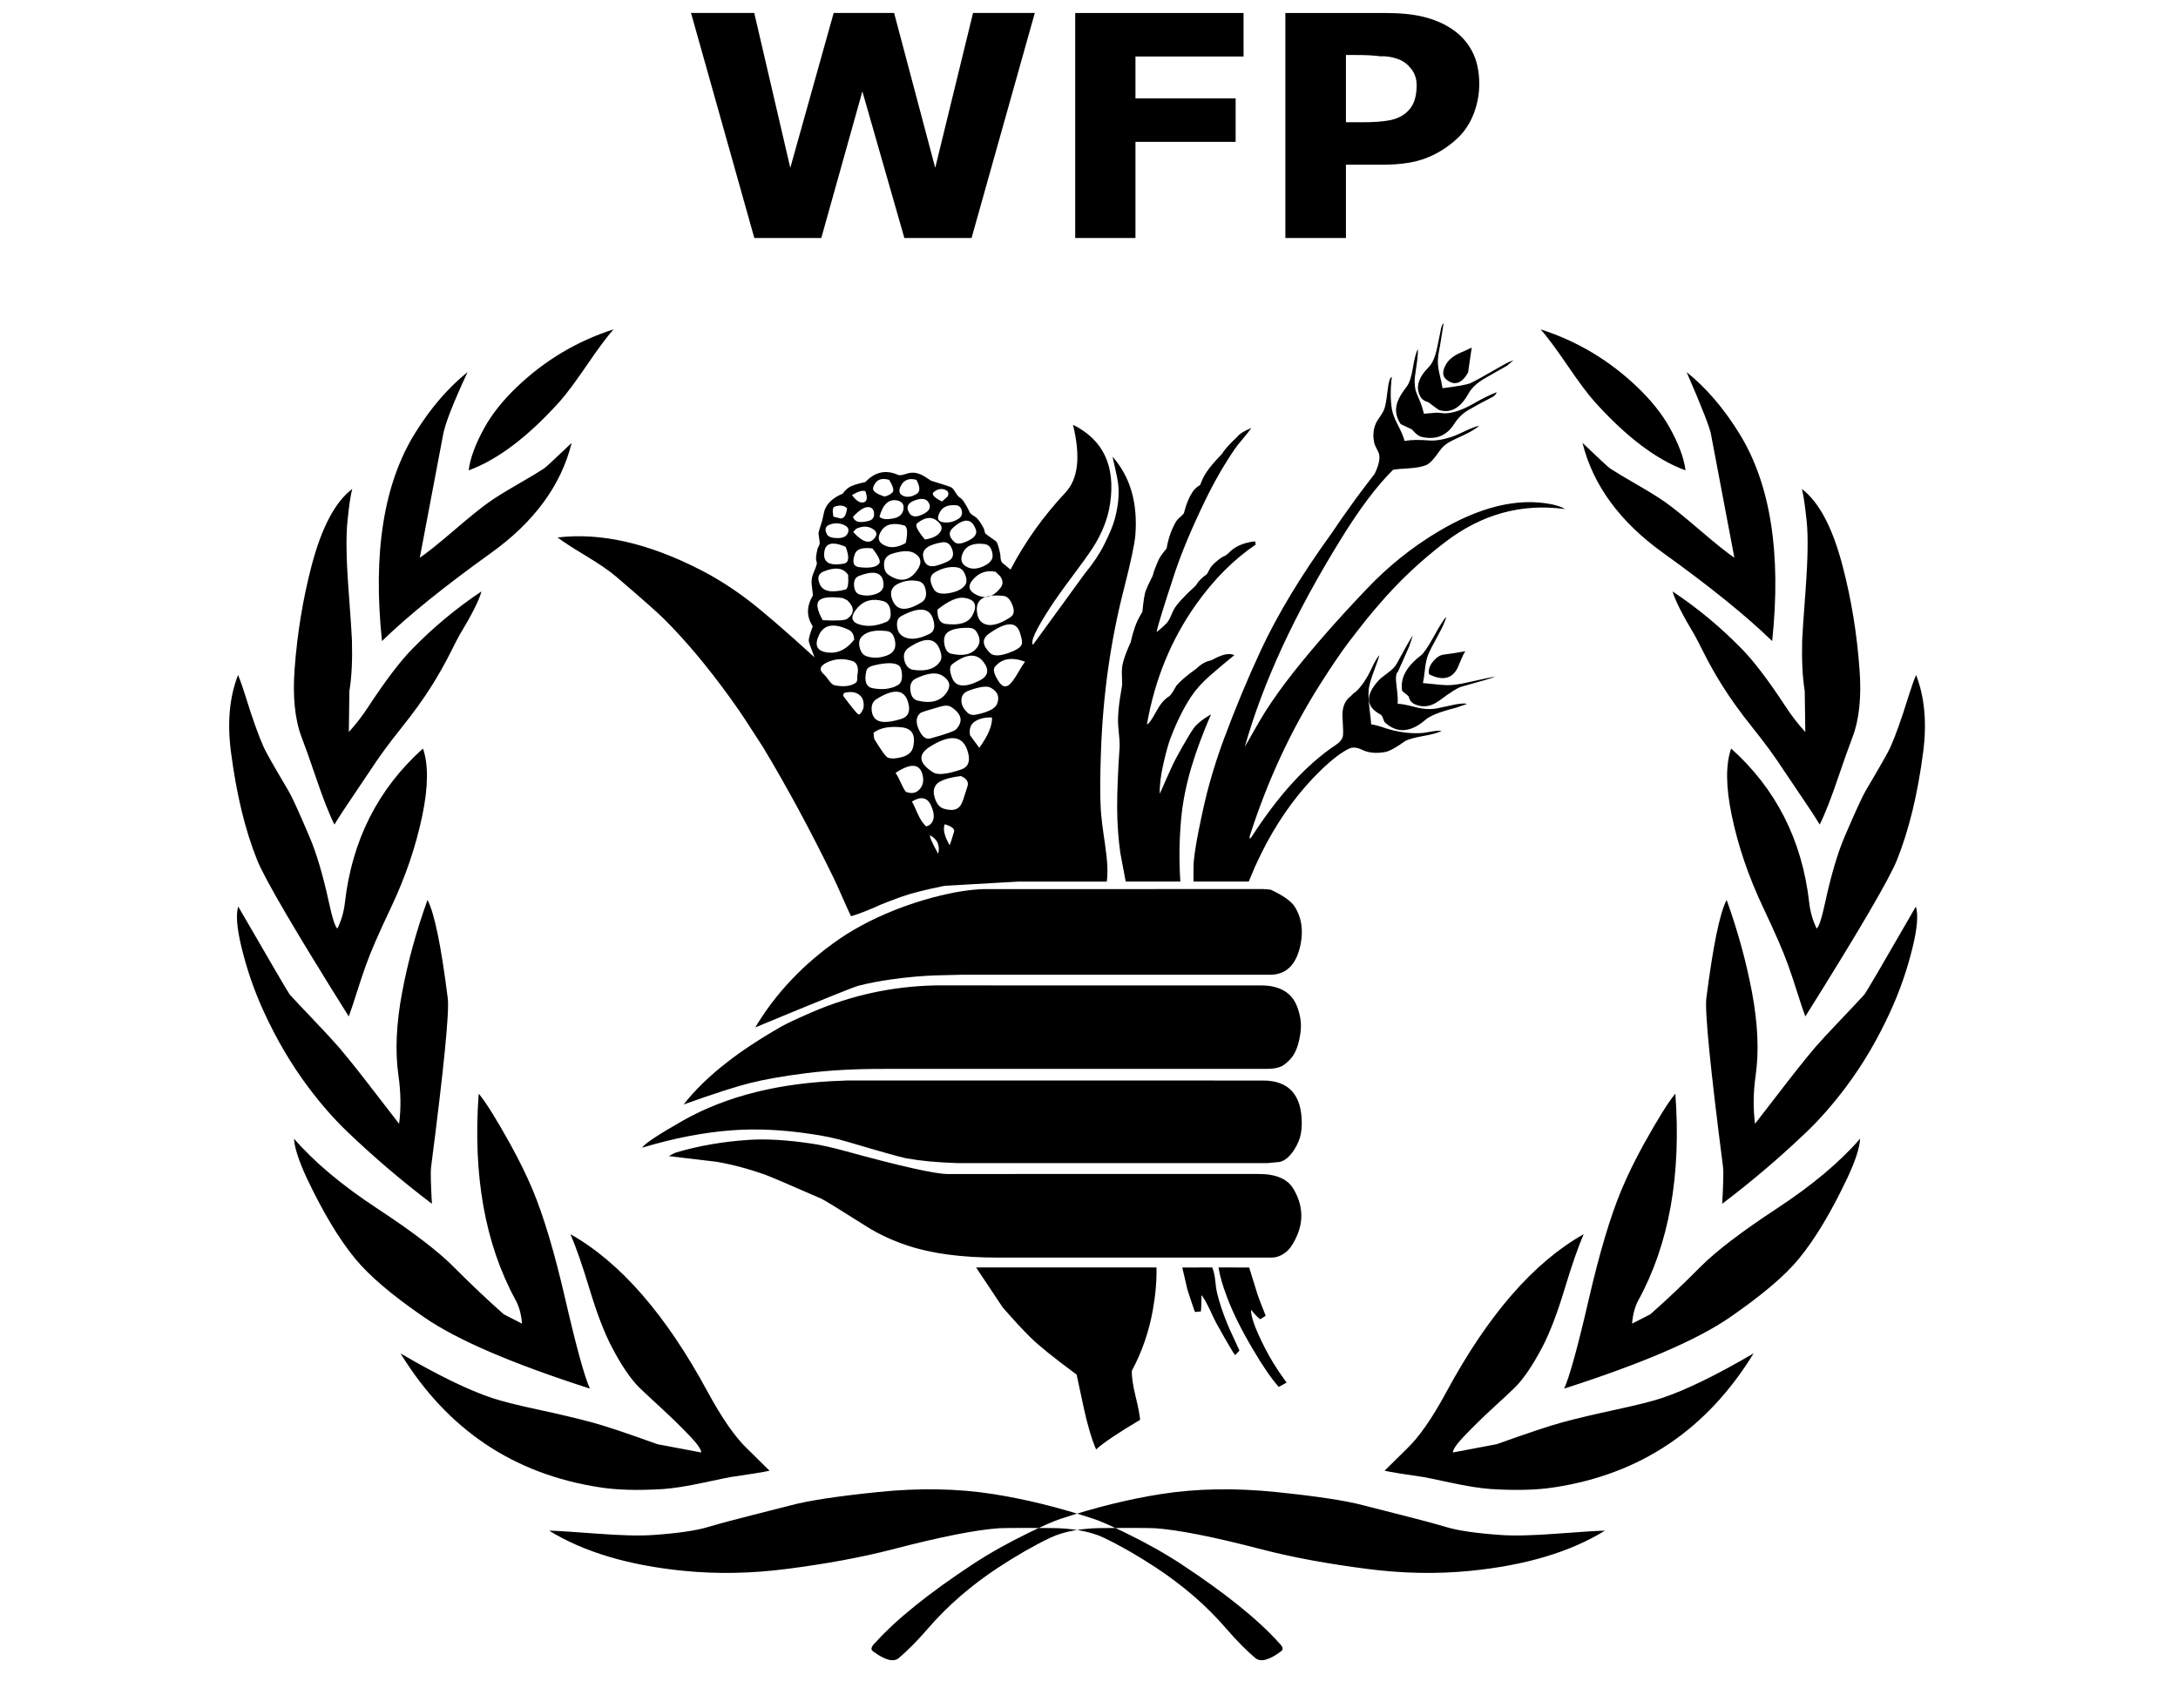 <?xml version="1.0" encoding="UTF-8" standalone="no"?>
<svg
   xmlns:dc="http://purl.org/dc/elements/1.1/"
   xmlns:cc="http://creativecommons.org/ns#"
   xmlns:rdf="http://www.w3.org/1999/02/22-rdf-syntax-ns#"
   xmlns:svg="http://www.w3.org/2000/svg"
   xmlns="http://www.w3.org/2000/svg"
   xmlns:sodipodi="http://sodipodi.sourceforge.net/DTD/sodipodi-0.dtd"
   xmlns:inkscape="http://www.inkscape.org/namespaces/inkscape"
   viewBox="0 -256 2285 1792"
   id="svg2"
   version="1.1"
   inkscape:version="0.48.3.1 r9886"
   width="100%"
   height="100%"
   sodipodi:docname="orga-wfp_humanitarian-webfont.svg">
  <defs
     id="defs10" />
  <sodipodi:namedview
     pagecolor="#ffffff"
     bordercolor="#666666"
     borderopacity="1"
     objecttolerance="10"
     gridtolerance="10"
     guidetolerance="10"
     inkscape:pageopacity="0"
     inkscape:pageshadow="2"
     inkscape:window-width="640"
     inkscape:window-height="480"
     id="namedview8"
     showgrid="false"
     inkscape:zoom="0.13169643"
     inkscape:cx="1142.5"
     inkscape:cy="896.00001"
     inkscape:window-x="0"
     inkscape:window-y="0"
     inkscape:window-maximized="0"
     inkscape:current-layer="svg2" />
  <g
     transform="matrix(1.182,0,0,-1,-680.971,1422.102)"
     id="g4">
    <path
       d="m 1645.55,1152.24 q 11.99,29.41 26.33,54.32 2.36,4.12 7.45,11.19 5.08,7.06 7.48,11.27 -9.65,-4.65 -12.88,-9.71 -10.02,-11.09 -13.32,-17.68 -9.38,-11.45 -13.67,-19.05 -3.4,-6.11 -5.52,-13.32 -3.82,-2.73 -5.82,-5.81 -5.23,-8.19 -8.61,-23.6 -0.28,-1.25 -3.22,-4.16 -2.94,-2.91 -4.42,-6.12 -5.67,-12.15 -7.75,-27 -5.64,-7.94 -7.17,-12.12 -4.25,-11.34 -5.14,-16.41 -4.9,-11.49 -6.23,-15.76 -1.55,-4.92 -2.95,-22.03 l -2.04,-4.35 q -5.05,-9.91 -8.4,-27.86 -4.85,-12.52 -6.56,-20.3 -1.54,-6.02 -1.19,-14.83 0.35,-8.81 0.11,-10.4 -4.47,-29 -3.34,-42.66 1.45,-16.98 1.19,-21.52 -2.26,-39.24 -2.19,-64.23 0.14,-24.48 2.81,-47.05 l 4.8,-30.025 h 48.5 q -1.86,31.842 0.65,65.255 2.03,26.909 9.51,56.18 6.32,24.72 17.05,54.03 -11.39,-7.801 -15.8,-15.24 -4.72,-8.11 -14.74,-29.73 -3.38,-7.291 -8.42,-20.99 -5.05,-13.7 -6.51,-17.4 -0.42,12.67 3.17,31.36 3.43,17.87 6.41,27.22 8.43,25.89 18.13,43.18 6.49,11.58 16.79,22.14 9.55,9.909 21.66,21.57 -6.19,3.6 -18.18,-4.05 l -2.66,-1.51 q -6.74,-1.48 -12.91,-8.66 -11.95,-9.96 -17.66,-17.79 -4.67,-9.92 -6.2,-10.98 -6.26,-4.44 -11.13,-14.99 -7.03,-15.22 -8.8,-14.47 10.45,70.4 43.53,125.59 23.79,39.55 53.02,62.91 l -0.6,3.42 q -15.58,-2.11 -23.48,-12.33 l -2.92,-2.78 q -3.31,-0.96 -10.2,-8.44 -2.7,-3.03 -4.28,-6.91 -1.59,-3.87 -2.26,-4.4 -6.08,-4.79 -9.57,-11.7 -15.61,-16.84 -19.41,-25.06 -0.77,-1.57 -2.32,-6.01 -1.56,-4.44 -2.99,-6.75 -2.1,-3.36 -9.93,-10.88 1.06,8.24 16.1,62.07 9.17,32.44 26.7,75.36 z M 1695.1,995.4 q 22.32,56.72 62.82,122.92 2.27,3.69 9.08,15.72 0.67,1.17 4.41,7.31 9.17,15.43 15.72,25.43 6.54,9.99 9.21,14.26 6.27,15.64 3.12,22.78 -3.15,7.13 -3.55,9.41 -2.41,12.92 2.55,23.15 4.82,8.19 6,11.42 1.74,4.81 3.07,18.8 1.48,15.53 3.95,15.88 -2,-19.26 0.12,-34.11 0.94,-6.48 5.41,-16.63 4.47,-10.16 5.78,-16.36 8.69,1.78 21.56,0.53 8.5,-0.79 20.31,3.76 3.51,1.37 11.53,5.89 8.02,4.52 12.86,5.83 -4.33,-4.73 -14.43,-10.26 -10.11,-5.52 -12.26,-7.02 -5.33,-3.73 -8.4,-9.09 -7.28,-12.62 -11.88,-14.91 -5.63,-2.79 -15.81,-3.49 -10.17,-0.69 -13.6,-1.44 -21.6,-25.14 -46.75,-73.52 -60.92,-116.54 -84.96,-217.38 13.12,27.56 18.66,37.87 10.31,19.11 24.61,40.539 27.48,41.021 65.37,87.861 28.07,34.89 62.6,59.4 55.88,39.59 101.11,28.97 9.48,-2.56 11.49,-4.97 -57.57,9.17 -106.17,-34.89 -33.12,-29.95 -59.02,-66.02 -8.48,-11.05 -27.02,-39.8 -9.42,-14.7 -25.05,-43.75 -38.81,-72.58 -62.06,-158.32 -0.97,-5.244 1.5,-1.361 35.94,66.071 74.92,96.67 4.98,3.811 6.14,9.141 0.59,2.62 -0.32,18.89 -0.91,16.28 7.46,23.14 1.61,2.41 5.28,5.52 7.48,9.33 12.44,22.019 4.96,12.681 7.54,15.241 -0.9,-4.22 -4.81,-16.42 -3.91,-12.19 -4.59,-18.83 -0.77,-7.51 0.6,-20.53 1.38,-13.03 1.51,-16.68 4.84,-0.76 12.58,-3.991 17.42,-6.619 33.66,-5 0.32,0.031 6.94,1.381 6.62,1.36 9.29,0.73 -4.83,-2.98 -15.99,-5.3 -11.16,-2.32 -15.87,-5.01 -12.58,-10.6 -18.02,-11.79 -12.19,-2.64 -20.66,2.29 -6.69,3.8 -11.2,1.37 -10.07,-5.43 -25.05,-22.41 -27.96,-31.94 -48.39,-76.592 -5.35,-11.879 -10.4,-25.021 l -5.57,-15.643 h -49.04 q -0.14,16.058 0.32,21.859 1.07,12.882 4.35,32.127 5.05,30.03 9.54,48.95 5.78,24.46 12.74,46.53 15.39,48.92 32.72,92.95 z M 1220.61,562.583 q 20.18,18.779 49.08,38.298 6.56,4.467 26.69,14.826 52.87,27.04 110.58,28.329 l 288.66,-0.041 q 15.88,0.041 24.81,-9.556 7.19,-7.72 9.78,-24.658 1.55,-9.924 -0.99,-23.279 -1.9,-10.079 -5.45,-16.285 -2.67,-4.661 -7.6,-9.18 -4.93,-4.519 -15.26,-4.587 -1.95,-0.024 -86.15,-0.021 h -168.43 q -84.22,-0.003 -84.22,-0.021 -39.43,0.154 -70.22,-4.436 -30.56,-4.618 -49.54,-10.279 -19.8,-5.813 -59.46,-22.626 14.78,22.359 37.72,43.516 z m 99.99,129.752 q 24.62,20.04 58.22,34.614 16.55,7.025 32.69,11.572 21.11,5.988 37.96,6.576 l 247.52,0.041 q 5.32,-0.32 7.15,-0.721 16.37,-9.09 21.13,-17.675 8.79,-16.442 5.45,-38.315 -5.09,-32.601 -26.65,-33.225 h -7.29 -267.51 q -15.59,-0.334 -22.67,-0.652 -18.54,-0.744 -39.22,-4.187 -15.35,-2.469 -29.28,-6.661 -6.56,-2.011 -91.63,-43.753 27.22,53.871 74.13,92.386 z M 1182.42,502.252 q 57.95,38.692 142.04,41.806 l 3.34,0.194 369.27,-0.027 q 34.64,0.027 34.47,-45.463 -0.1,-10.875 -2.72,-18.078 -3.38,-9.63 -8.28,-15.604 -3.95,-4.943 -8.51,-6.302 l -11.38,-1.251 h -274.65 q -14.83,0.685 -25.11,1.822 -10.28,1.136 -20.73,3.325 -7.04,1.57 -50.95,16.953 -16.04,5.705 -34.42,8.691 -36.41,6.425 -68.37,3.727 -38.33,-3.29 -80.45,-18.358 3.74,6.647 36.45,28.565 z m 198.91,-131.1 q -20.44,8.169 -35.99,19.828 -36.23,27.117 -40.03,29.123 -44.48,23.025 -50.81,25.629 -22.98,9.419 -42.94,13.298 l -41.77,5.841 q 4.35,3.13 6.97,4.033 29.68,10.274 63.1,12.948 23.37,2.046 57.05,-3.894 11.98,-2.17 27.59,-7.19 75.94,-24.634 92.71,-24.659 l 275.95,0.043 q 23.18,0 30.93,-15.52 12.13,-24.146 3.43,-48.718 -4.27,-11.809 -9.31,-17.061 -6.38,-6.455 -13.71,-6.455 h -2.84 -240.06 q -48.14,0 -80.27,12.754 z m 109.36,-96.445 q -9.48,10.975 -24.61,31.457 l -23.6,41.875 h 160.12 q 0.39,-20.965 -3.31,-45.13 -5.24,-34.072 -18.62,-63.374 -0.15,-9.664 3.39,-26.841 3.54,-17.174 4.01,-24.548 -29.53,-20.671 -39.07,-31.082 -6.22,17.231 -11.36,45.855 -5.14,28.622 -5.93,32.709 -30.1,26.247 -41.02,39.079 z m 165.01,14.92 q -1.21,2.519 -5.65,13.795 -4.44,11.276 -7.48,15.578 -0.16,-13.748 -0.51,-17.065 l -5.34,-0.609 q -2.11,6.808 -6.67,23.445 l -4.55,23.225 26.65,0.043 q 2.02,-6.458 2.66,-14.355 0.63,-7.897 1.61,-12.696 3.28,-15.519 9.11,-32.265 1.75,-5.075 5.51,-14.534 3.75,-9.457 5.18,-13.404 l -3.81,-4.756 q -2.26,2.907 -16.71,33.598 z m 41.23,-21.569 q -10.79,25.764 -10.38,35.617 5.78,-8.505 8.22,-9.945 l 4.78,3.617 q -5.82,17.153 -7.18,22.015 l -7.5,28.634 -27.2,0.043 q 1.53,-12.598 7.72,-31.725 7.78,-24.322 22.99,-54.556 13.38,-26.857 22.75,-39.051 l 6.96,4.52 q -12.83,20.486 -21.16,40.831 z m 176.56,1040.472 q -10.44,-5.1 -14.07,-13.13 -4.88,-10.4 0.49,-15.6 10.67,-10.24 19.24,7.27 l 3.23,26.28 q -5.11,-3 -8.89,-4.82 z m 6.2,-43.11 q 4.11,8.63 14.42,15.73 4.14,2.89 11.32,7.65 7.18,4.77 7.99,5.31 l 6,5.84 q -4.17,-1.63 -6.43,-3.13 -27.76,-18.82 -31.54,-20.72 -5.14,-2.54 -24.97,-5.36 -0.52,4.49 -2.34,13.25 -1.83,8.76 -1.79,14.9 0.04,5.38 1.94,16.62 l 3.19,23.56 q -2.12,-2.24 -2.87,-9.1 -2.33,-13.39 -2.76,-15.92 -2.68,-15.39 -7.47,-21.01 -14.4,-16.96 -7.42,-31.4 1.99,-4.13 7.02,-5.68 8.74,-7.83 9.34,-8.05 15.51,-5.86 26.37,17.51 z m -12.88,-32.22 q 5.09,9.3 12.13,14.26 11.39,7.87 20.77,13.33 4.17,2.4 4.84,5.72 -8.34,-3.71 -20.52,-11.94 -14.12,-9.69 -25.08,-10.24 -6.75,0.71 -7.6,0.74 l -11.41,-1.14 q -1.62,8.05 -3.77,13.85 -3.29,8.97 -3.73,11.55 -1.04,6.29 -0.58,12.58 0.16,2.15 1.57,13.09 1.4,10.94 1.12,16.89 -2.49,-5.93 -4.4,-19.95 -1.92,-14.02 -5.43,-19.46 -4.97,-7.67 -7.07,-12.99 -5.61,-13.67 1.7,-26.45 l 10.03,-5.61 q 4.67,-6.84 9.06,-7.96 18.52,-4.67 28.37,13.73 z m 2.91,-256.32 q 0.71,1.63 2.97,8.25 2.26,6.62 4.02,9.57 -12.27,-2.6 -18.08,-3.34 -4.73,-0.421 -8.22,-4.46 -7.47,-8.53 -5.88,-16.37 17.68,-10.53 25.19,6.35 z m 8.46,-15.04 q 24.04,6.389 24.84,6.09 -2.79,-1.66 -30,-10.53 -4.55,-1.44 -19.63,-14.7 -10.86,-9.37 -21.67,-3.57 -4.21,2.24 -5.31,8.24 -0.05,0.25 -5.73,5.569 -3,19.591 16.56,37.301 3.88,3.52 11.84,20.59 7.96,17.08 10.55,19.71 -0.56,-5.05 -7.33,-19.59 -6.76,-14.54 -8.48,-19.61 -2.05,-5.95 -2.98,-15.97 -0.93,-10.02 -1.77,-14.06 2.71,-0.19 10.17,-1.18 7.47,-0.99 11.33,-1.05 6.9,-0.12 17.61,2.76 z m -10.01,-22.92 q -3.01,-0.66 -8.85,-2.191 -5.83,-1.519 -7.47,-1.909 -8.76,-2.1 -19.75,1.33 -11,3.43 -15.45,3.38 0.43,6.42 -1.01,18.88 -1.43,12.46 1.22,14.64 1.86,4.71 5.2,13.83 3.34,9.13 4.85,12.94 l 3.27,11.57 q -3.75,-6.38 -14.4,-29.86 -2.07,-4.591 -7.99,-9.64 -5.93,-5.04 -8.25,-8.1 -17.73,-23.17 1.86,-35.47 1.37,-0.841 2.29,-4.2 0.92,-3.37 1.7,-4.21 16.15,-17.32 35.87,2.8 6.27,6.57 27.38,12.76 l 9.58,3.94 q -2.43,1.09 -10.05,-0.49 z M 1558.19,752.984 v 0 z m -72.28,230.745 q -2.13,-3.189 -6.11,-11.399 -3.98,-8.2 -7.12,-11.92 -5.13,-6.1 -9.91,2.15 -6.44,11.59 -3.65,15.69 9.19,13.27 26.79,5.479 z m -24.78,-44.199 q -2.49,-7.52 -18.84,-11.41 -4.55,-1.1 -7.42,2.109 -6.07,6.71 -5.35,14.291 0.5,6.29 6.38,8.82 14.49,6.27 19.42,3.17 9.46,-6.04 5.81,-16.98 z m -15.82,-46.18 -8.22,13.24 q -1.39,10.34 4.64,14.67 6.03,4.34 14.88,3.94 0.45,-12.78 -11.3,-31.85 z m -10.62,-41 q -0.68,-2.17 -2.22,-8.161 -1.55,-5.979 -2.77,-9.139 -3.73,-9.93 -15.86,-5.6 -5.71,2.01 -8.17,11.95 -2.45,9.94 3.07,15.22 6.01,5.09 20.25,7.1 8.03,-4.01 5.7,-11.37 z m -11.81,-47.2 q -2.85,-11.452 -3.9,-14.017 -6.98,14.346 -4.31,22.056 9.6,-3.599 8.21,-8.039 z m -14.02,-23.071 q -8.03,17.079 -7.28,19.491 9.9,-6.221 7.28,-19.491 z m -10.55,28.761 q -4.22,3.93 -7.79,13.74 -3.57,9.8 -5.06,12.33 12.35,8.97 17.26,-4.63 5.11,-14.22 -1.69,-20.03 z M 1371,867.02 q 20.74,16.26 24.15,-3.02 1.52,-8.71 -2.95,-14.35 -4.48,-5.64 -11.47,-2.74 -1.51,0.61 -4.71,8.98 -3.07,7.99 -5.02,11.13 z m -19.01,35.86 -0.54,6.23 q 8.36,7.67 24.54,5.81 14.26,-1.481 10.63,-20.68 -1.48,-7.77 -9.66,-10.49 -8.18,-2.72 -12.74,-0.72 -2.61,1.11 -12.23,19.85 z m 2.22,41.68 q 24.55,18.09 28.49,-6.25 1.87,-11.51 -6.64,-14.621 -13.74,-5.029 -19.98,-2.149 -5.51,2.55 -6.25,10.89 -0.74,8.34 4.38,12.13 z m -9.15,29.5 q 0.8,4.11 6.71,5.78 15.83,4.49 21.68,0.27 2.56,-1.8 3.12,-8.08 0.96,-9.92 -3.63,-12.95 -9.19,-6.07 -22.14,-3.2 -8.87,1.99 -5.74,18.18 z m -7.32,-45.46 q -2.16,1.81 -13.35,19.49 l 0.84,2.78 q 8.34,2.68 13.4,-1.76 5.06,-4.45 3.85,-14.29 -2.83,-7.81 -4.74,-6.22 z m -29.95,41.4 q -7.52,7.31 2.29,12.92 10.69,6.019 22.39,1.59 6.87,-2.59 4.53,-15.73 0.41,-5.99 -1.44,-7.32 -6.82,-5.28 -18.51,-2.521 -2.43,0.571 -5.3,5.281 -2.88,4.719 -3.96,5.78 z m -4.71,41.85 q 6.59,16.31 26.13,5.44 4.87,-2.71 5.07,-10.45 -10.81,-16.26 -25.06,-13.19 -12.37,2.6 -6.14,18.2 z m 0.29,36.29 q 4.6,4.9 20.88,2.34 l 4.02,-2.41 q 9.65,-11.09 -0.19,-19.36 -3.02,-2.56 -21.73,-1.42 -7.58,15.96 -2.98,20.85 z m 3.87,30.32 q 15.56,7.41 21.68,-3.68 0.75,-14.39 -2.44,-15.37 -18.45,-5.49 -22.54,5.2 -4.09,10.39 3.3,13.85 z m 19.49,25.8 q 5.15,-16.21 -1.65,-17.64 -17.52,-3.61 -17.48,9.35 0.05,18 19.13,8.29 z m -14.18,23.32 q 6.9,3.06 13.28,-0.73 4.45,-2.57 3.02,-7.47 -1.59,-5.77 -8.8,-5.97 -8.22,0 -9.93,3.94 -3.42,7.71 2.43,10.23 z m 4.38,18.84 q 7.17,2.96 10.98,-1.73 -1.05,-10.88 -5.78,-10.65 l -6.31,1.88 q -1.47,9.45 1.11,10.5 z m 15.39,12.16 q 8.16,5.75 11.88,4.11 2.94,-9.74 -1.01,-11.55 -4.76,-2.24 -10.87,7.44 z m 15.29,-26.93 q -12.32,-4.14 -14.43,4.1 9.48,12 15.15,9.95 3.46,-1.26 3.62,-6.81 0.16,-5.55 -4.34,-7.24 z m 3.52,34.84 q 3.13,11.82 14.17,8.09 5.49,-10.53 2.83,-13.36 -2.8,-3.2 -6.92,-4.14 -11.45,4.25 -10.08,9.41 z m 26.69,-23.95 q -1.51,-6.65 -8.18,-8.3 -9.57,-2.49 -12.92,1.64 4.62,19.81 15.91,17.01 6.95,-1.88 5.19,-10.35 z m -2.41,25.05 q 4.21,10.36 14.14,6.92 4.99,-11.22 0.25,-14.64 -6.49,-4.67 -11.59,-2.32 -5.74,2.71 -2.8,10.04 z m 24.84,-16.66 q 3.54,-6.81 -3.41,-11.48 -9.92,-6.64 -13.6,0.23 -4.71,8.82 4.19,13.05 9.53,4.4 12.82,-1.8 z m 7.49,-19.28 q 7.09,-6.56 2.02,-13.12 -3.79,-4.94 -12.67,-6.59 -10.04,14.01 -6.97,16.94 10.11,9.77 17.62,2.77 z m 6.25,32.9 q 5.55,-1.88 3.19,-7.47 l -4.96,-5.24 q -11.29,6.61 -6.89,10.37 4.41,3.77 8.66,2.34 z m 10.65,-16.64 q 3.98,-0.45 5.06,-5.37 1.31,-5.72 -2.91,-8.91 -4.99,-3.78 -10.18,-3.85 -11.85,-0.23 -5.92,11.61 3.67,7.44 13.95,6.52 z m 17.61,-25.57 q 1.93,-6.39 -6.24,-11.33 -9.17,-5.59 -12.73,-1.76 -7.7,8.24 -1.26,15.08 14.93,15.76 20.23,-1.99 z m 7.62,-15.16 q 4.57,-0.65 6.3,-6.35 1.73,-5.69 0.44,-9.41 -1.99,-4.37 -6.74,-7.06 -8.81,-5.15 -15.29,-1.35 -7.92,4.65 -3.74,15.2 4.56,11.13 19.03,8.97 z m 13.88,-33.62 q 4.14,-6.58 0.47,-12.24 -9.24,-14.13 -21.03,-7.64 -11.34,6.31 -3.01,16.9 8.04,10.27 19.55,7.52 z m 3.02,-20.81 q 4.78,-0.6 7.68,-8.82 3.55,-9.73 -1.63,-13.6 -15.34,-11.91 -23.92,-6.34 -5.06,3.26 -5.71,12.83 -1.43,19.13 23.58,15.93 z m -45.47,-86.32 q -3.87,11.259 0.11,14.78 18.52,16.59 27.66,2.16 8.15,-12.65 -3.91,-19.67 -19.11,-11.09 -23.86,2.73 z m -32.54,-0.53 q 15.74,9.039 23.69,3.24 9.59,-6.951 4.4,-16.82 -7.83,-14.81 -26.4,-9.381 -5.43,1.601 -6.3,10.641 -0.87,9.05 4.61,12.32 z m -6.1,32.5 q 22.29,17.76 28.06,-3.461 1.93,-7.079 -0.07,-10.679 -6.49,-11.88 -23.57,-9.14 -6.33,1.06 -8.21,9.85 -1.88,8.79 3.79,13.43 z m -6.81,33.02 q 23.48,15.1 28.38,-2.71 3.26,-12.05 -3.05,-15.74 -14.88,-8.86 -23.76,-2.56 -4.58,3.29 -5.11,10.83 -0.53,7.55 3.54,10.18 z m 43.69,59.24 q -2.34,-2.4 -10.94,-5.7 -11.62,-4.49 -13.17,9.55 -1.13,10.87 16.58,14.42 6.91,1.41 9.33,-7.71 1.97,-6.89 -1.8,-10.56 z m 13.13,-26.62 q -3.67,-6.18 -13.93,-8.33 -10.27,-2.15 -13.55,3.61 -6.63,13.02 0.76,18.17 10.33,7.12 19.94,5.16 4.7,-0.92 6.96,-7.82 2.27,-6.89 -0.18,-10.79 z m 9.95,-48.51 q 5.51,-9.79 0.57,-17.17 -6.92,-10.64 -22.88,-6.22 -4.55,1.27 -5.88,9.31 -1.42,8.75 2.42,12.7 4.94,5.17 18.34,5.17 5.35,0 7.43,-3.79 z m -3.69,16.3 q -5.35,-11.13 -23.58,-8.45 -7.39,1.13 -7.18,14.99 14.8,13.99 23.94,12.35 14.52,-2.66 6.82,-18.89 z m -71.12,17.87 q -3.11,10.91 5.49,15.86 8.6,4.94 17.87,2.71 5.46,-1.3 6.67,-9.93 1.21,-8.63 -3.77,-12.29 -20.8,-15.25 -26.26,3.65 z m -26.58,-39.33 q 6.67,7.76 22.28,5.46 5.95,-0.96 7.17,-11.61 1.22,-10.66 -8.16,-14.33 -9.37,-3.68 -17.42,-0.35 -4.45,1.88 -5.96,9.18 -1.51,7.3 2.09,11.65 z m -3.73,30.31 q 8.36,11.13 22.41,6.7 6.96,-2.17 6.72,-14.53 -0.11,-5.73 -4.59,-7.76 -9.97,-4.64 -17.65,-3.57 -19.21,2.77 -6.89,19.16 z m 0.89,32.99 q 18.91,8.77 21.56,-5.04 1.94,-9.89 -5.47,-13.4 -7.41,-3.5 -15.05,-1.11 -4.74,1.49 -5.26,9.41 -0.51,7.92 4.22,10.14 z m 48.9,24.21 q 9.67,-6.27 3.06,-17.83 -10.28,-17.7 -25.77,-4.99 -3.8,3.11 -3.82,10.77 -0.02,7.66 6.04,10.76 13.85,5.49 20.49,1.29 z m -7.21,10.48 q -10.9,-7.58 -19.48,-2.19 -7.8,4.83 -2.18,14.98 5.71,10.38 20.12,5.61 4.46,-1.48 1.54,-18.4 z m -46.67,11.46 2.54,3.37 q 8.44,4.56 14.79,-0.13 6.2,-4.4 0.6,-10.99 -6.23,-7.41 -17.93,7.75 z m 1.54,-22.92 q 2.38,7.66 15.53,5.69 8.31,-12.52 6.03,-15.71 -3.46,-5.96 -17.8,-3.95 -7.82,1.18 -3.76,13.97 z m 100.39,-208.52 q 3.2,-14.02 -6.14,-17.79 -18.88,-7.58 -24.9,-2.97 -19.41,14.71 -2.45,27.17 27.53,20.23 33.49,-6.41 z m -10.63,24.34 q -2.12,-2.75 -22.52,-9.43 -5.18,-1.74 -8.91,5.56 -6.95,14.23 -0.24,21.05 1.16,1.2 17.89,6.78 6,2.11 9.47,-0.491 14.1,-10.949 4.31,-23.469 z m 56.37,102.45 q 3.03,-9.99 1.79,-13.57 -1.48,-4.52 -12.09,-8.93 -11.71,-4.78 -16.04,0.32 -10.34,12.11 -0.89,20.11 22.12,18.6 27.23,2.07 z m 92.58,44.77 q 9.32,43.16 10.21,56.99 3.22,50.56 -20.3,81.98 0.41,-2.45 2.33,-12.16 1.91,-9.7 2.58,-15.54 1.89,-16.81 -2.95,-37.87 -2.18,-9.89 -9.4,-26.81 -6.25,-14.77 -17.14,-30.3 l -45.96,-74.68 q -3.94,4.22 15.31,39.25 7.42,13.39 19.5,32.42 12.09,19.03 18.04,29.73 12.67,23.13 15.57,46.9 7.27,59.04 -32.97,82.5 10.37,-49.72 -6.75,-71.21 -29.49,-37.26 -48.68,-80.73 l -6.9,6.74 q -2.06,1.57 -2.12,8.65 -1.79,11.3 -3.79,14.23 -9.46,7.85 -9.73,8.4 -0.11,0.21 -1.12,4.98 -4.33,9.85 -7.8,12.41 -3.46,2.56 -4.42,3.9 -5.58,14.03 -9.19,16.33 -1.52,0.98 -3.6,4.98 -2.08,4 -3.34,5.25 -1.26,1.25 -18.49,7.36 -0.22,0.07 -4.84,3.73 -4.62,3.65 -9.13,4.52 -3.86,0.74 -8.66,-1.19 -4.8,-1.92 -6.62,-0.95 -16.36,8.56 -29.06,-7.44 -11.42,-2.89 -14.96,-5.97 -2.98,-2.57 -5.22,-6.27 -11.66,-5.76 -15.52,-15.76 -0.92,-2.34 -2.62,-12.35 -3.27,-11.71 -3.31,-13.81 1.25,-9.41 1.04,-10.55 -0.31,-1.64 -1.79,-4.92 -2.35,-10.81 -0.85,-14.38 0.73,-1.65 -2.33,-9.92 -2.73,-7.21 -2.15,-13.16 1.16,-11.87 1.14,-11.9 -8.68,-17.19 -0.18,-32.37 -3.44,-11.23 -3.58,-15.02 -0.07,-1.74 5.15,-17.57 -40.49,43.54 -59.37,60.45 -20.71,18.48 -41.43,31.03 -69.71,42.38 -127.24,34.25 6.79,-6.17 24.83,-19.04 18.03,-12.86 26.8,-21.7 34.01,-34.35 42.98,-44.94 28.38,-33.38 58.06,-81.85 8.79,-14.38 14.21,-24.26 14.06,-25.47 15.6,-28.51 32.11,-63.12 62.62,-137.191 2.73,-6.654 7.71,-20.109 4.99,-13.454 7.63,-19.901 10.34,3.551 26.88,12.432 2.24,1.162 16.47,7.467 13.57,5.857 39.75,12.071 l 64.87,4.385 79.04,0.04 q 1.72,13.414 -1.51,38.778 -3.23,25.358 -3.83,37.478 -1.05,21.75 0.24,61.87 2.74,88.1 20.29,168.83 z m -538.63,212.22 q -18.9,-21.34 -29.02,-43.06 -11.956,-25.61 -13.92,-44.57 38.61,16.7 80.87,72.32 8.69,11.48 23.97,37.96 15.27,26.47 23.74,37.68 -48.55,-18.46 -85.64,-60.33 z m -90.694,-48.91 q 20.731,39.61 46.783,64.39 -19.431,-49.36 -21.813,-66.3 -0.447,-3.18 -20.597,-128.54 10.035,8.09 30.588,28.95 20.553,20.85 30.793,29.39 8.79,7.32 25.26,18.54 16.48,11.22 23.65,16.8 2.24,1.75 24.51,26.85 -14.03,-66.79 -71.83,-115.73 -62.189,-52.71 -96.515,-92.22 -12.357,138.44 29.171,217.87 z M 837.625,976.31 q 3.543,55.93 14.825,107.12 13.402,61.11 36.308,81.56 -2.133,-9.18 -4.201,-33.52 -2.116,-23.46 0.849,-70.94 2.966,-47.48 3.106,-54.75 0.696,-31.65 -2.296,-52.93 l -0.468,-42.93 q 9.339,12.09 17.613,27.1 22.673,40.77 38.678,60.12 28.499,34.43 61.421,60.32 -3.11,-13.78 -19.342,-45.5 -1.601,-3.17 -8.67,-19.79 -7.068,-16.61 -16.005,-33.46 -10.97,-20.75 -27.133,-44.55 -16.164,-23.79 -27.843,-45.02 -1.645,-3.01 -8.792,-15.451 -19.212,-33.439 -22.701,-40.909 -6.846,15.99 -16.446,49.47 -7.354,25.66 -12.725,42.31 -8.949,27.96 -6.178,71.73 z M 804.401,775.5 q -16.031,47 -23.275,113.49 -5.132,46.13 6.277,80.8 3.136,-8.95 6.705,-22.54 9.178,-35.09 16.176,-53.54 2.868,-7.54 21.753,-45.21 4.707,-9.38 18.792,-48.554 9.376,-25.956 17.295,-69.115 4.579,-24.961 7.504,-27.12 5.288,12.889 6.67,27.578 9.563,98.041 69.247,161.321 7.365,-25.2 -0.577,-70.23 -8.527,-48.55 -27.906,-96.891 -16.15,-40.132 -22,-59.801 -4.039,-13.213 -8.532,-30.079 -4.491,-16.866 -6.855,-24.158 -70.962,133.805 -81.274,164.049 z m 45.248,-238.104 q -22.435,35.395 -39.365,79.047 -12.726,32.715 -19.983,68.453 -5.991,29.562 -2.727,41.886 44.281,-90.471 45.753,-92.386 6.38,-8.284 21.587,-27.135 15.209,-18.852 22.225,-28.478 12.592,-17.465 34.66,-51.586 12.059,-18.643 18.548,-28.366 2.687,23.975 -0.616,50.956 -4.549,37.84 3.402,87.463 7.552,47.528 22.429,96.473 9.167,-20.402 17.98,-103.133 2.257,-21.302 -14.824,-177.415 -0.756,-6.971 0.761,-38.314 -39.577,35.448 -75.033,75.572 -17.717,19.991 -34.797,46.963 z M 952.981,295.47 q -42.713,34.579 -61.57,61.747 -21.562,30.972 -43.234,85.195 -10.478,26.986 -11.115,40.788 26.931,-36.793 73.884,-73.266 46.953,-36.473 67.682,-61.117 22.742,-27.02 44.592,-49.885 l 16.23,-9.831 q -0.98,14.592 -5.64,24.614 -40.817,88.469 -32.79,216.729 9.21,-12.889 28.13,-53.223 11.62,-24.902 19.73,-47.647 14.67,-41.363 29.09,-115.334 14.42,-73.972 21.71,-93.311 -103.523,39.35 -146.699,74.554 z M 1164.63,115.512 q -33.43,-2.424 -55.93,1.779 -114.933,20.661 -177.101,140.602 49.771,-34.476 81.521,-46.923 12.88,-5.054 41.22,-12.248 28.34,-7.197 47.54,-13.34 17.33,-5.569 57.77,-22.795 l 38.88,-8.692 q -0.02,4.781 -10.19,17.343 -11.86,14.681 -26,30.04 -14.13,15.36 -18.66,20.579 -11.61,13.501 -24.5,42.613 -9.86,22.15 -19.69,60.551 -9.84,38.404 -17.06,57.951 66.38,-44.209 121.81,-165.493 19.14,-41.706 35.23,-59.76 l 19.7,-22.96 q -8.49,-2.234 -34.66,-6.676 -1.48,-0.192 -23.84,-5.829 -22.37,-5.637 -36.04,-6.742 z m 292.84,-5.244 q 42.76,-7.896 89.27,-26.005 9.11,-3.562 27.87,-14.421 27.8,-15.925 50.09,-33.225 58.78,-45.818 86.58,-82.468 5.22,-5.911 2.07,-8.735 -15.99,-14.262 -23.14,-7.147 -12.16,12.249 -25.46,30.49 -13.3,18.242 -29.07,34.429 -16.71,16.903 -33.87,30.137 -24.22,18.794 -46,31.122 -18.23,10.152 -47.97,10.152 -4.83,0.103 -21.51,0.12 -16.68,0.016 -23.05,-0.287 -30.92,-2.408 -95.51,-22.333 -40.4,-12.363 -93.02,-20.361 -47.07,-7.263 -91.61,-2.072 -73.45,8.571 -119.65,42.209 9.48,-0.191 42.31,-3.143 32.84,-2.951 50.39,-1.407 31.9,2.617 47.83,8.165 16.28,5.682 40.96,13.012 24.69,7.33 32.89,9.906 23.23,7.398 77.82,13.998 54.6,6.603 101.78,-2.135 z m 571.68,1161.892 q 18.93,-21.37 29.04,-43.06 12.03,-25.59 13.96,-44.57 -38.68,16.71 -80.91,72.32 -8.69,11.47 -23.95,37.95 -15.26,26.48 -23.74,37.69 48.54,-18.47 85.6,-60.33 z m 90.75,-48.91 q -20.77,39.69 -46.75,64.39 20.94,-57.08 21.78,-66.3 0.12,-1.4 20.6,-128.54 -10.02,8.09 -30.58,28.95 -20.56,20.86 -30.79,29.39 -8.77,7.31 -25.25,18.53 -16.49,11.23 -23.68,16.81 -2.23,1.75 -24.5,26.85 14.01,-66.79 71.9,-115.73 62.37,-53 96.44,-92.22 12.35,138.37 -29.17,217.87 z m 106.66,-246.94 q -3.47,55.87 -14.81,107.12 -13.4,61.11 -36.31,81.56 2.02,-8.71 4.23,-33.52 2.1,-23.51 -0.87,-71.29 -2.98,-47.78 -3.11,-54.4 -0.64,-31.76 2.29,-52.93 l 0.51,-42.93 q -9.38,12.09 -17.69,27.1 -22.61,40.73 -38.64,60.12 -28.37,34.33 -61.46,60.32 3.04,-13.26 19.37,-45.5 1.63,-3.23 8.7,-19.82 7.06,-16.59 15.99,-33.43 10.93,-20.68 27.09,-44.47 16.15,-23.78 27.84,-45.1 1.56,-2.84 8.14,-14.26 19.83,-34.41 23.39,-42.1 6.84,15.99 16.44,49.47 7.37,25.66 12.73,42.31 9.05,28.14 6.17,71.73 z m 33.23,-200.81 q 16.02,47.08 23.32,113.49 5.05,46.04 -6.28,80.8 -3.05,-8.351 -6.78,-22.54 -9.32,-35.55 -16.15,-53.54 -2.79,-7.36 -21.74,-45.21 -4.41,-8.79 -18.84,-48.554 -9.34,-25.932 -17.24,-69.061 -4.58,-25.013 -7.51,-27.174 -5.31,12.863 -6.66,27.578 -9.49,97.961 -69.26,161.321 -7.41,-25.16 0.55,-70.23 8.47,-48.22 27.98,-96.891 15.82,-39.503 21.95,-59.801 3.95,-12.988 8.46,-29.883 4.5,-16.895 6.93,-24.354 70.93,133.742 81.27,164.049 z m -45.24,-238.104 q 22.5,35.437 39.35,79.047 12.73,32.682 20.02,68.453 6,29.47 2.69,41.886 -43.63,-89.637 -45.74,-92.386 -6.53,-8.496 -21.68,-27.269 -15.16,-18.774 -22.13,-28.344 -12.61,-17.528 -34.78,-51.77 -11.99,-18.521 -18.43,-28.182 -2.65,24.22 0.58,50.956 4.58,37.756 -3.34,87.463 -7.58,47.503 -22.42,96.473 -9.09,-20.247 -18.02,-103.133 -2.2,-20.754 14.83,-177.415 0.73,-6.676 -0.76,-38.314 39.87,35.709 75.02,75.572 17.47,19.69 34.81,46.963 z M 2111.26,295.47 q 42.92,34.957 61.53,61.747 21.59,31.024 43.2,85.195 10.45,26.386 11.15,40.788 -26.93,-36.807 -73.91,-73.286 -46.98,-36.478 -67.71,-61.097 -23.27,-27.738 -44.56,-49.885 l -16.21,-9.831 q 0.94,14.592 5.6,24.614 40.83,88.288 32.79,216.729 -9.11,-12.821 -28.13,-53.223 -11.76,-25.279 -19.66,-47.647 -14.69,-41.38 -29.14,-115.353 -14.44,-73.977 -21.73,-93.292 103.54,39.33 146.78,74.554 z M 1899.57,115.512 q 33.46,-2.421 55.97,1.779 114.89,20.653 177.06,140.602 -49.85,-34.489 -81.52,-46.923 -12.87,-5.049 -41.18,-12.241 -28.31,-7.192 -47.51,-13.347 -16.25,-5.205 -57.84,-22.795 l -38.88,-8.692 q 0.02,4.781 10.18,17.343 11.78,14.581 25.72,29.703 13.94,15.122 18.95,20.916 11.53,13.412 24.54,42.613 9.83,22.163 19.67,60.572 9.84,38.41 17.03,57.93 -66.48,-44.297 -121.81,-165.493 -19.08,-41.765 -35.23,-59.76 l -19.65,-22.96 q 8.43,-2.234 34.69,-6.676 1.37,-0.176 23.74,-5.82 22.38,-5.644 36.07,-6.751 z m -292.84,-5.244 q -42.66,-7.886 -89.23,-26.005 -9.09,-3.519 -27.92,-14.421 -27.71,-15.883 -50.05,-33.225 -58.68,-45.696 -86.61,-82.468 -5.23,-5.928 -2.12,-8.735 16.1,-14.265 23.18,-7.147 12.12,12.219 25.44,30.461 13.32,18.243 29.14,34.458 16.07,16.445 33.83,30.137 24.22,18.794 46,31.122 18.18,10.152 47.97,10.152 4.8,0.103 21.48,0.12 16.67,0.016 23.04,-0.287 31,-2.41 95.51,-22.333 40.44,-12.358 93.02,-20.361 47.11,-7.267 91.64,-2.072 73.48,8.572 119.62,42.209 -9.47,-0.191 -42.3,-3.143 -32.83,-2.951 -50.4,-1.407 -31.85,2.614 -47.79,8.165 -16.24,5.67 -40.83,12.968 -24.59,7.299 -33.02,9.95 -23.19,7.386 -77.83,13.995 -54.64,6.61 -101.77,-2.132 z M 1494.6,1664.52 1438.46,1428.36 h -59.64 l -37.27,153.85 -36.46,-153.85 h -59.44 l -56.19,236.16 h 56.12 l 31.99,-162.54 38.51,162.54 h 53.63 l 36.5,-162.54 33.57,162.54 H 1494.6 z m 185.28,-45.71 h -95.94 v -43.91 h 88.91 v -45.66 h -88.91 v -100.88 h -53.48 v 236.12 h 149.42 v -45.67 z m 153.63,-30.25 q 0,10.02 -4.76,17.22 -4.76,7.2 -11.06,10.02 -8.4,3.78 -16.39,3.2 -7.99,1.41 -21.28,1.37 l -9.26,0.03 v -70.57 h 15.42 q 13.73,0 22.62,1.91 8.74,1.8 14.92,7.56 5.22,5.17 7.49,12.14 2.3,7.11 2.3,17.12 z m 55.58,1.41 q 0,-15.98 -4.88,-31.03 -4.87,-15.04 -14.02,-25.45 -12.4,-13.89 -27.78,-21.06 -15.15,-7.12 -38.17,-7.12 h -33.48 V 1428.36 h -53.77 v 236.12 h 88.5 q 19.93,0 33.55,-3.88 13.84,-3.99 24.14,-11.69 12.57,-9.26 19.27,-23.98 6.64,-14.43 6.64,-35.02 z"
       id="path6"
       inkscape:connector-curvature="0"
       style="fill:currentColor" />
  </g>
</svg>
